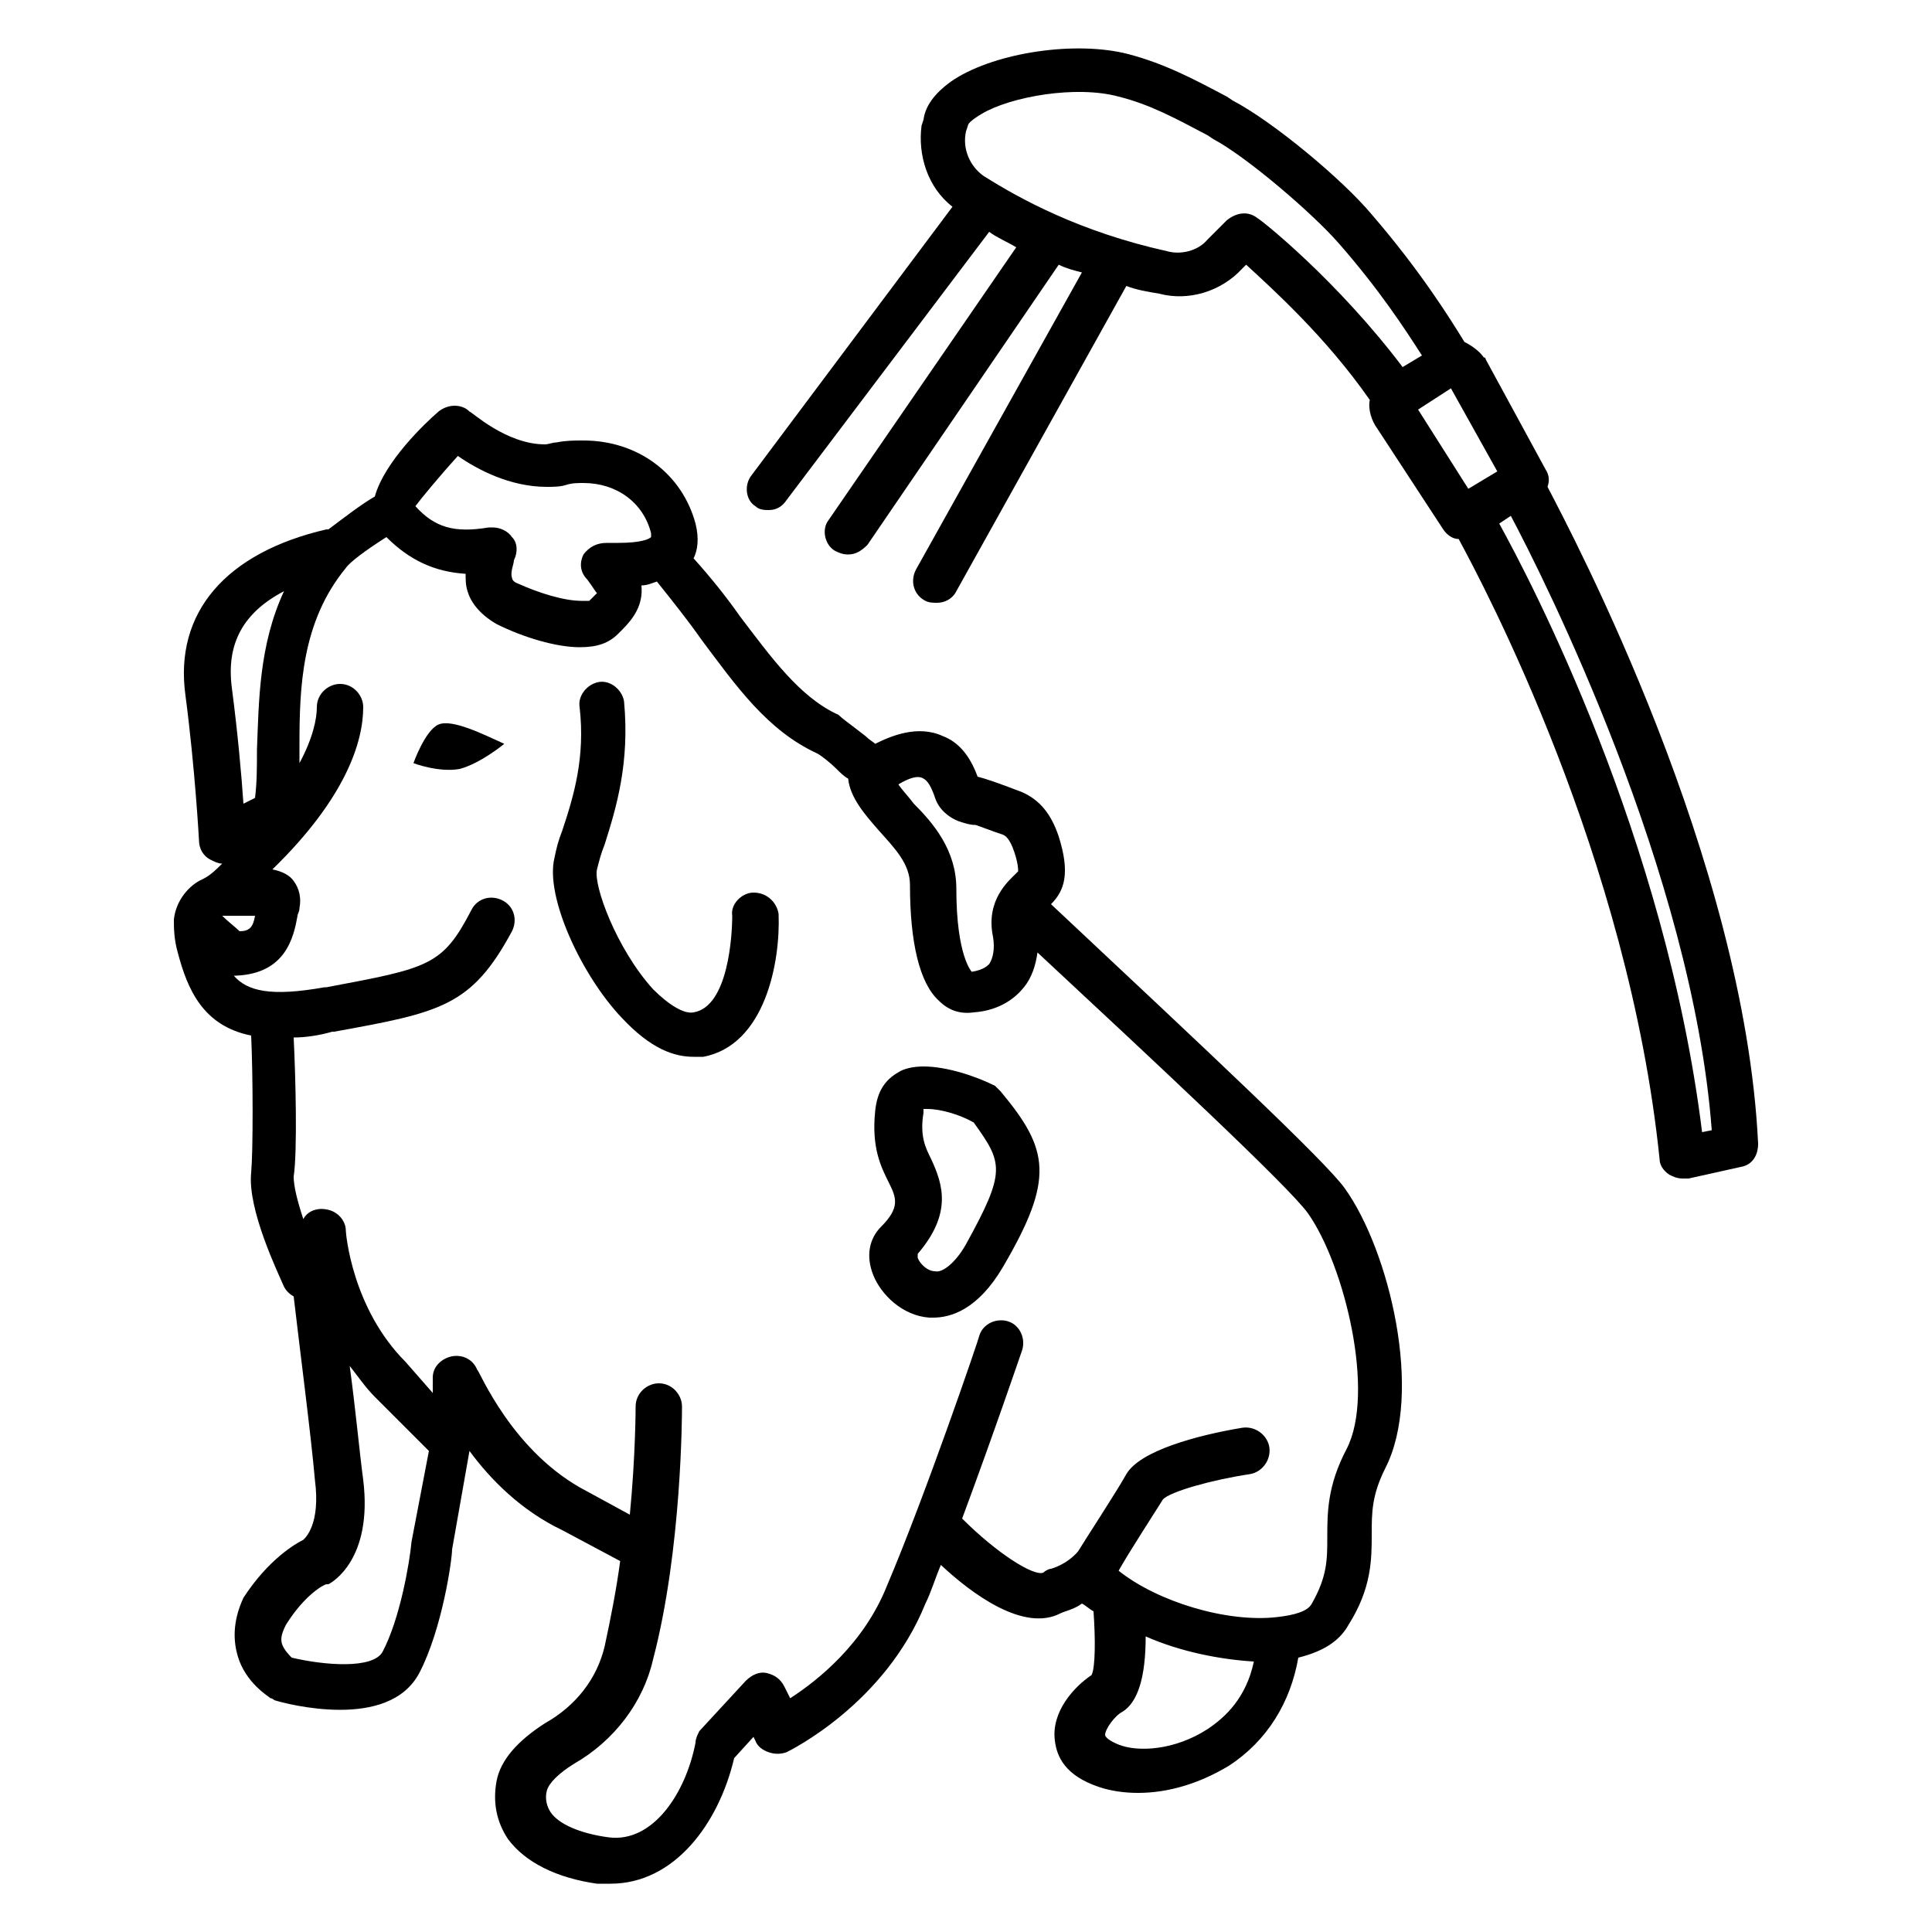 <svg xmlns="http://www.w3.org/2000/svg" xmlns:xlink="http://www.w3.org/1999/xlink" version="1.1" x="0px" y="0px" viewBox="0 0 100 100" style="enable-background:new 0 0 100 100;" xml:space="preserve"><g><path d="M39,46.2c-0.6,0-1.2,0.6-1.1,1.2c0,1-0.2,4.7-2,5c-0.5,0.1-1.3-0.4-2.1-1.2c-1.9-2.1-3.1-5.4-2.9-6.2   c0.1-0.4,0.2-0.8,0.4-1.3c0.6-1.9,1.3-4.2,1-7.4c-0.1-0.6-0.7-1.1-1.3-1c-0.6,0.1-1.1,0.7-1,1.3c0.3,2.6-0.3,4.6-0.9,6.4   c-0.2,0.5-0.3,0.9-0.4,1.4c-0.5,2,1.4,6.1,3.5,8.3c1.5,1.6,2.7,2,3.7,2c0.2,0,0.4,0,0.5,0c3.2-0.6,4-4.9,3.9-7.4   C40.2,46.7,39.7,46.2,39,46.2z"></path><path d="M54.4,46.8L54.4,46.8c0.7-0.7,1-1.6,0.4-3.5c-0.4-1.2-1-1.9-1.9-2.3c-1.3-0.5-1.9-0.7-2.3-0.8c-0.4-1.1-1-1.8-1.8-2.1   c-1.3-0.6-2.7,0-3.5,0.4c-0.1-0.1-0.3-0.2-0.5-0.4c-0.9-0.7-1.2-0.9-1.4-1.1c-2-0.9-3.5-3-5.1-5.1c-0.7-1-1.5-2-2.4-3   c0.2-0.4,0.3-1,0.1-1.8c-0.7-2.6-3-4.3-5.8-4.3c-0.5,0-0.9,0-1.4,0.1c-0.2,0-0.4,0.1-0.6,0.1c-2,0-3.8-1.7-3.9-1.7   c-0.4-0.4-1.1-0.4-1.6,0c-0.7,0.6-2.8,2.6-3.3,4.4c-0.7,0.4-1.6,1.1-2.4,1.7h-0.1C11.7,28.6,9,31.7,9.6,36c0.5,3.8,0.7,7.5,0.7,7.5   c0,0.4,0.2,0.8,0.6,1c0.2,0.1,0.4,0.2,0.6,0.2c-0.3,0.3-0.6,0.6-1,0.8c-0.7,0.3-1.4,1.1-1.5,2.1c0,0.4,0,1,0.2,1.7   c0.5,1.9,1.3,3.8,3.8,4.3c0.1,2.2,0.1,6,0,7.1c-0.2,1.9,1.4,5.2,1.7,5.9c0.1,0.2,0.3,0.4,0.5,0.5c0.3,2.6,0.9,7.2,1.1,9.5   c0.3,2.3-0.5,3-0.6,3.1c-0.4,0.2-1.8,1-3.1,3c-0.6,1.3-0.5,2.3-0.3,3c0.4,1.4,1.6,2.1,1.7,2.2c0.1,0,0.2,0.1,0.2,0.1   c0.3,0.1,1.8,0.5,3.4,0.5s3.3-0.4,4.1-1.9c1.2-2.3,1.7-5.9,1.7-6.4l0.9-5.1c1.1,1.5,2.7,3.1,4.8,4.1l3,1.6c-0.2,1.5-0.5,3-0.8,4.4   c-0.4,1.7-1.5,3.1-3.1,4c-1.4,0.9-2.3,1.9-2.5,3s0,2.1,0.6,3c0.9,1.2,2.5,2,4.6,2.3c0.2,0,0.5,0,0.7,0c3.3,0,5.6-3.1,6.4-6.5l1-1.1   l0.1,0.2c0.1,0.3,0.4,0.5,0.7,0.6s0.6,0.1,0.9,0c0.2-0.1,5.1-2.5,7.2-7.7c0.3-0.6,0.5-1.3,0.8-2c1.6,1.5,4.3,3.5,6.2,2.5   c0.2-0.1,0.7-0.2,1.1-0.5c0.2,0.1,0.4,0.3,0.6,0.4c0.1,1.4,0.1,2.9-0.1,3.3c-0.9,0.6-2.1,1.9-1.9,3.4c0.1,0.8,0.5,1.8,2.3,2.4   c0.6,0.2,1.3,0.3,2,0.3c1.6,0,3.2-0.5,4.7-1.4c2-1.3,3.2-3.3,3.6-5.6c1.2-0.3,2.1-0.8,2.6-1.7c1.2-1.9,1.2-3.4,1.2-4.7   c0-1.1,0-2,0.7-3.4c2-3.9,0.2-11.3-2.1-14.5C68.6,60.1,62.4,54.3,54.4,46.8z M47.8,40.3c0.2,0.1,0.4,0.4,0.6,1   c0.2,0.6,0.7,1,1.2,1.2c0.3,0.1,0.6,0.2,0.9,0.2c0.3,0.1,0.8,0.3,1.4,0.5c0.3,0.1,0.5,0.6,0.6,0.9c0.2,0.6,0.2,0.9,0.2,1l-0.1,0.1   c-0.4,0.4-1.6,1.4-1.2,3.3c0.1,0.6,0,1.1-0.2,1.4c-0.1,0.1-0.3,0.3-0.9,0.4c0,0-0.8-0.8-0.8-4.3c0-2-1.2-3.4-2.2-4.4   c-0.3-0.4-0.6-0.7-0.8-1C47,40.3,47.5,40.1,47.8,40.3z M23.7,23.6c1,0.7,2.7,1.6,4.6,1.6c0.3,0,0.7,0,1-0.1s0.6-0.1,0.9-0.1   c1.7,0,3.1,1,3.5,2.6c0,0.1,0,0.2,0,0.2c-0.1,0.1-0.5,0.3-1.7,0.3c-0.3,0-0.6,0-0.6,0c-0.5,0-0.9,0.2-1.2,0.6   C30,29.1,30,29.6,30.4,30c0.3,0.4,0.4,0.6,0.5,0.7c-0.1,0.1-0.1,0.1-0.2,0.2s-0.1,0.1-0.2,0.2c0,0-0.2,0-0.4,0   c-0.9,0-2.2-0.4-3.3-0.9c-0.3-0.1-0.3-0.3-0.3-0.3c-0.1-0.3,0.1-0.7,0.1-0.9c0.2-0.4,0.2-0.9-0.1-1.2c-0.2-0.3-0.6-0.5-1-0.5   c-0.1,0-0.1,0-0.2,0c-1.8,0.3-2.8,0-3.8-1.1C21.8,25.8,22.7,24.7,23.7,23.6z M14.7,30.6c-1.3,2.8-1.3,5.7-1.4,8.2   c0,0.9,0,1.7-0.1,2.5l-0.6,0.3c-0.1-1.5-0.3-3.7-0.6-6C11.7,33.3,12.6,31.7,14.7,30.6z M13.2,47.4c-0.1,0.6-0.3,0.8-0.8,0.8   c-0.2-0.2-0.6-0.5-0.9-0.8C12.2,47.4,12.8,47.4,13.2,47.4z M21.3,79.8L21.3,79.8c-0.1,1.1-0.6,4-1.5,5.7c-0.5,0.9-3,0.7-4.7,0.3   c-0.1-0.1-0.4-0.4-0.5-0.7c-0.1-0.3,0-0.6,0.2-1c1-1.6,2-2.1,2.1-2.1c0,0,0,0,0.1,0c0.2-0.1,2.3-1.3,1.8-5.4   c-0.2-1.5-0.4-3.7-0.7-5.9c0.4,0.5,0.8,1.1,1.3,1.6l2.8,2.8L21.3,79.8z M62.5,89.5c-1.7,1.1-3.6,1.2-4.6,0.8   c-0.5-0.2-0.7-0.4-0.7-0.5c0-0.3,0.5-1,0.9-1.2c0.8-0.5,1.2-1.8,1.2-3.9c1.8,0.8,3.9,1.2,5.6,1.3C64.5,87.9,63.4,88.9,62.5,89.5z    M69.7,75c-1,1.9-1,3.3-1,4.6c0,1.1,0,2-0.8,3.4c-0.2,0.4-0.9,0.6-1.8,0.7c-2.6,0.3-6.2-0.8-8.2-2.4c0.5-0.9,1.8-2.9,2.3-3.7   c0.4-0.4,2.5-1,4.5-1.3c0.6-0.1,1.1-0.7,1-1.4c-0.1-0.6-0.7-1.1-1.4-1c-2.4,0.4-5.3,1.2-6,2.4c-0.5,0.9-2.2,3.5-2.5,4   c-0.6,0.7-1.4,0.9-1.4,0.9c-0.1,0-0.3,0.1-0.4,0.2c-0.5,0.2-2.4-1-4.2-2.8c1.6-4.3,3.1-8.7,3.1-8.7c0.2-0.6-0.1-1.3-0.7-1.5   c-0.6-0.2-1.3,0.1-1.5,0.7c0,0.1-2.8,8.3-4.8,13c-1.2,3-3.6,4.9-5,5.8l-0.3-0.6c-0.2-0.4-0.5-0.6-0.9-0.7s-0.8,0.1-1.1,0.4   l-2.4,2.6C36.1,89.8,36,90,36,90.2c-0.5,2.6-2.2,5.2-4.5,4.9c-1.5-0.2-2.6-0.7-3-1.3c-0.2-0.3-0.3-0.7-0.2-1.1   c0.1-0.4,0.6-0.9,1.4-1.4c2.1-1.2,3.6-3.2,4.1-5.4c1.5-5.7,1.5-12.8,1.5-13.1c0-0.6-0.5-1.2-1.2-1.2l0,0c-0.6,0-1.2,0.5-1.2,1.2   c0,0,0,2.5-0.3,5.6l-2.2-1.2c-3.9-2-5.6-6.3-5.7-6.3c-0.2-0.5-0.7-0.8-1.3-0.7c-0.5,0.1-1,0.5-1,1.1v0.8L21,70.5   c-2.8-2.8-3.1-6.7-3.1-6.8c0-0.5-0.4-1-1-1.1c-0.5-0.1-1,0.1-1.2,0.5c-0.3-0.9-0.5-1.7-0.5-2.2c0.2-1.3,0.1-5.2,0-7.2   c0.6,0,1.3-0.1,2-0.3h0.1c5.5-1,7.1-1.3,9.2-5.2c0.3-0.6,0.1-1.3-0.5-1.6s-1.3-0.1-1.6,0.5c-1.5,2.9-2.2,3-7.5,4h-0.1   c-2.8,0.5-4,0.2-4.7-0.6h0.1c2.6-0.1,3-2,3.2-3.1c0-0.1,0.1-0.2,0.1-0.4c0.1-0.5,0-1-0.3-1.4c-0.2-0.3-0.6-0.5-1.1-0.6   c3.8-3.7,4.7-6.6,4.7-8.4c0-0.6-0.5-1.2-1.2-1.2l0,0c-0.6,0-1.2,0.5-1.2,1.2c0,0.6-0.2,1.6-0.9,2.9c0-0.3,0-0.6,0-0.9   c0-3,0.1-6.4,2.4-9.2c0.2-0.3,1-0.9,2.1-1.6c1.2,1.2,2.5,1.8,4.1,1.9c0,0.3,0,0.6,0.1,0.9c0.2,0.7,0.8,1.3,1.5,1.7   c1.4,0.7,3.1,1.2,4.3,1.2c0.9,0,1.5-0.2,2-0.7c0.1-0.1,0.1-0.1,0.2-0.2c0.6-0.6,1.1-1.3,1-2.3c0.3,0,0.5-0.1,0.8-0.2   c0.8,1,1.6,2,2.3,3c1.8,2.4,3.4,4.7,6,5.9c0.2,0.1,0.7,0.5,1,0.8c0.2,0.2,0.4,0.4,0.6,0.5c0.1,1,0.9,1.9,1.6,2.7   c0.8,0.9,1.6,1.7,1.6,2.8c0,3,0.5,5.1,1.5,6c0.5,0.5,1.1,0.7,1.8,0.6c1.4-0.1,2.2-0.8,2.6-1.3c0.4-0.5,0.6-1.1,0.7-1.8   c5.8,5.4,13,12.1,14,13.5C69.6,65.5,71.2,72.1,69.7,75z"></path><path d="M51.5,56.2c-1-0.5-2.5-1-3.7-1c-0.5,0-1,0.1-1.3,0.3c-0.7,0.4-1.1,1-1.2,2c-0.2,1.9,0.3,2.9,0.7,3.7s0.6,1.3-0.4,2.3   C45,64.1,44.8,65,45.2,66s1.5,2.1,2.9,2.2c0.1,0,0.1,0,0.2,0c0.9,0,2.3-0.4,3.6-2.6c2.7-4.6,2.4-6.1-0.1-9.1   C51.7,56.4,51.6,56.3,51.5,56.2z M50,64.4c-0.5,0.9-1.2,1.5-1.6,1.4c-0.4,0-0.8-0.4-0.9-0.7c0-0.1,0-0.1,0-0.2   c1.8-2.1,1.3-3.6,0.7-4.9c-0.3-0.6-0.6-1.2-0.4-2.4c0-0.1,0-0.1,0-0.2c0,0,0.1,0,0.2,0c0.7,0,1.7,0.3,2.4,0.7   C51.9,60.2,52.1,60.6,50,64.4z"></path><path d="M80.1,25.2c0.1-0.3,0.1-0.6-0.1-0.9l-3.1-5.7c0,0,0-0.1-0.1-0.1c-0.2-0.3-0.6-0.6-1-0.8C75,16.4,73.5,14,71,11.1   c-1.5-1.8-5.1-4.8-7.2-5.9L63.5,5c-1.7-0.9-3.2-1.7-5.1-2.2c-2.7-0.7-6.8-0.1-9,1.3c-0.9,0.6-1.5,1.3-1.6,2.1l-0.1,0.3   C47.5,8,48,9.7,49.3,10.7L38.9,24.6c-0.4,0.5-0.3,1.3,0.2,1.6c0.2,0.2,0.5,0.2,0.7,0.2c0.4,0,0.7-0.2,0.9-0.5L51.2,12   c0.4,0.3,0.9,0.5,1.4,0.8l-9.7,14.1c-0.4,0.5-0.2,1.3,0.3,1.6c0.2,0.1,0.4,0.2,0.7,0.2c0.4,0,0.7-0.2,1-0.5l9.9-14.5   c0.4,0.2,0.8,0.3,1.2,0.4l-8.6,15.4c-0.3,0.6-0.1,1.3,0.5,1.6c0.2,0.1,0.4,0.1,0.6,0.1c0.4,0,0.8-0.2,1-0.6l8.8-15.8   c0.5,0.2,1.1,0.3,1.7,0.4c1.5,0.4,3.2-0.1,4.3-1.3l0.2-0.2c1.3,1.2,4.1,3.7,6.4,7c-0.1,0.5,0.1,1.1,0.4,1.5l3.4,5.2   c0.2,0.3,0.5,0.5,0.8,0.5c1.3,2.4,8.8,16.5,10.4,32.1c0,0.3,0.2,0.6,0.5,0.8c0.2,0.1,0.4,0.2,0.7,0.2c0.1,0,0.2,0,0.3,0l2.7-0.6   c0.6-0.1,0.9-0.6,0.9-1.2C90.3,44.5,81.4,27.7,80.1,25.2z M65.1,11.3c-0.5-0.4-1.1-0.3-1.6,0.1l-1,1C62,13,61.1,13.2,60.4,13   c-4.5-1-7.6-2.7-9.5-3.9c-0.7-0.5-1.1-1.4-0.9-2.3l0.1-0.3c0-0.1,0.2-0.3,0.7-0.6C52.3,5,55.7,4.4,57.9,5c1.6,0.4,2.9,1.1,4.6,2   l0.3,0.2c1.7,0.9,5.1,3.8,6.5,5.4c2.1,2.4,3.4,4.4,4.3,5.8l-1,0.6C69.2,14.5,65.3,11.4,65.1,11.3z M73.4,21.2l1.7-1.1l2.4,4.3   L76,25.3L73.4,21.2z M88.1,58.6C86.2,43.3,79.2,30,77.6,27.1l0.6-0.4c1.7,3.2,9.4,18.5,10.4,31.8L88.1,58.6z"></path><path d="M22.7,37.5c-0.7,0.3-1.3,2-1.3,2s1.3,0.5,2.4,0.3c1.1-0.3,2.3-1.3,2.3-1.3C25,38,23.4,37.2,22.7,37.5z"></path></g></svg>